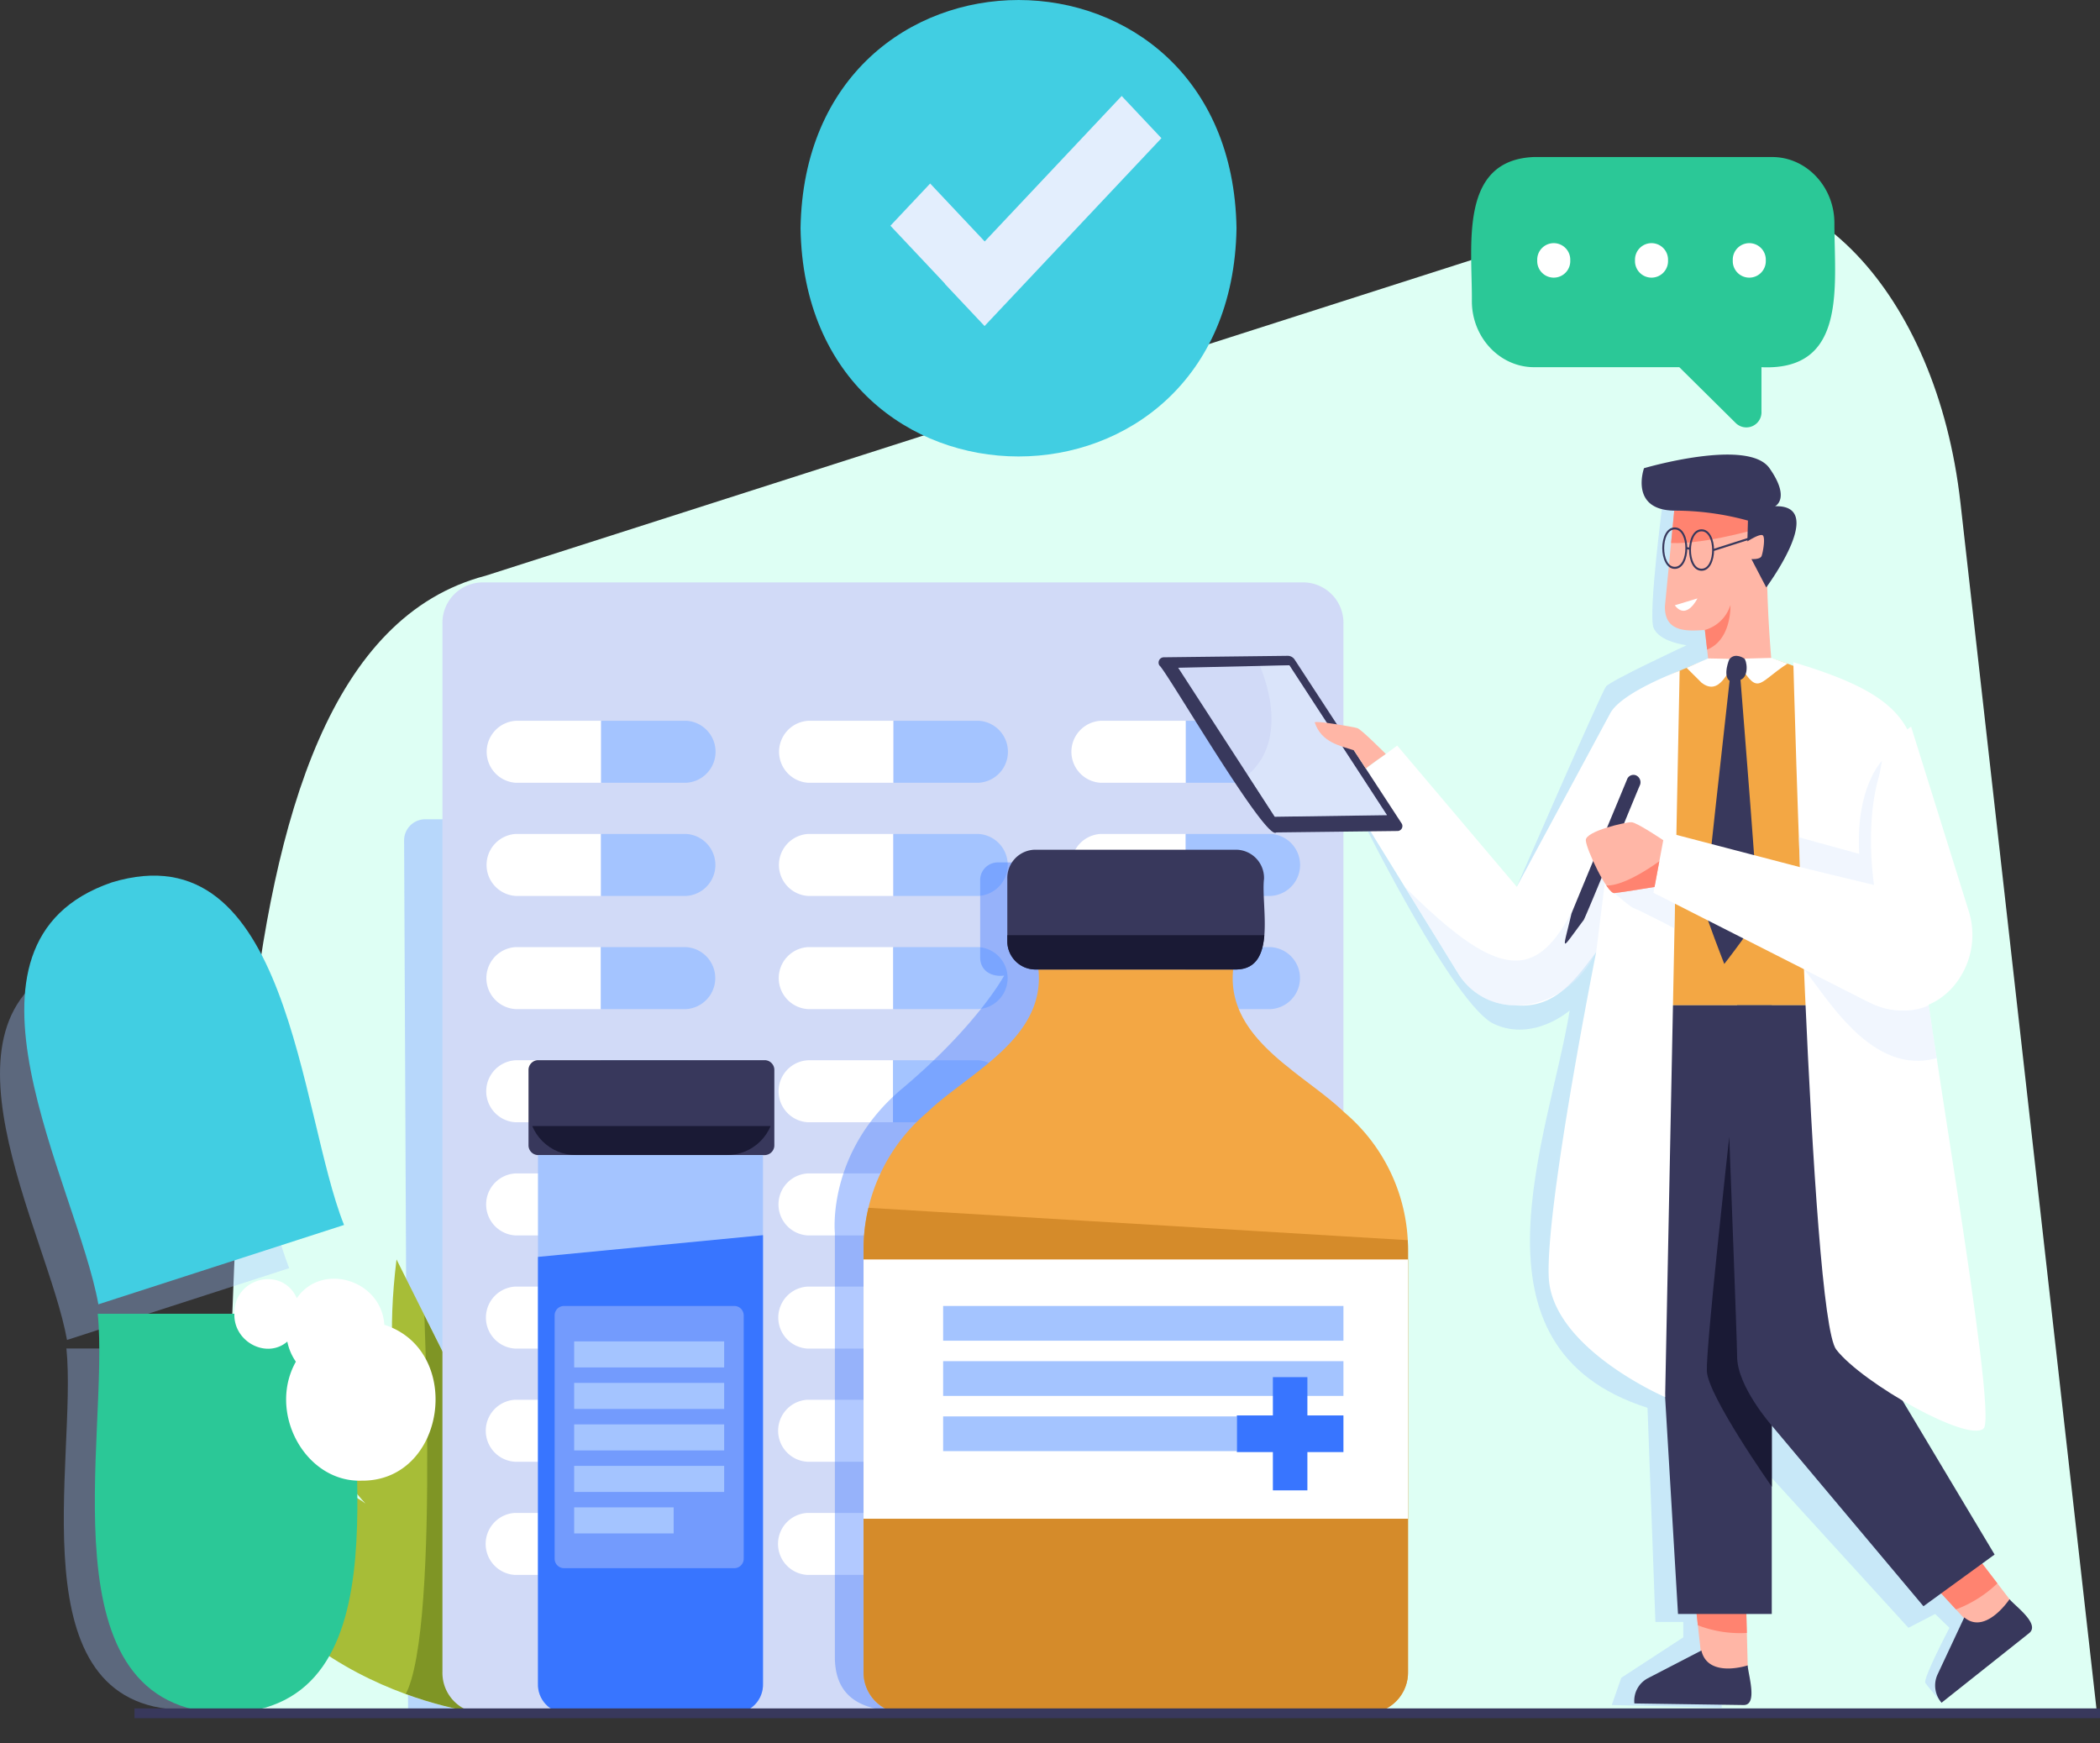 <svg id="Group_1110703" data-name="Group 1110703" xmlns="http://www.w3.org/2000/svg" xmlns:xlink="http://www.w3.org/1999/xlink" width="400" height="332" viewBox="0 0 400 332">
  <rect x="0" y="0" width="400" height="332" fill="#333333" stroke="none"/>
  <defs>
    <clipPath id="clip-path">
      <rect id="Rectangle_405356" data-name="Rectangle 405356" width="400" height="332" fill="none"/>
    </clipPath>
    <clipPath id="clip-path-2">
      <rect id="Rectangle_405319" data-name="Rectangle 405319" width="400" height="331.999" fill="none"/>
    </clipPath>
    <clipPath id="clip-path-3">
      <rect id="Rectangle_405318" data-name="Rectangle 405318" width="26.427" height="170.29" fill="none"/>
    </clipPath>
    <clipPath id="clip-path-4">
      <path id="Path_884437" data-name="Path 884437" d="M240.851,1254.581c-7.08-10.471-22.209-19.625-22.209-19.625,1.667,18.068,9.88,29.309,14.443,34.262-10.055-7.229-32.491-7.9-32.491-7.9,9.791,43.244,54.685,47.914,54.685,47.914l3.441-47.127-19.644-39.318c-2.018,16.319-.162,26.279,1.775,31.791" transform="translate(-200.595 -1222.79)" fill="none"/>
    </clipPath>
    <clipPath id="clip-path-5">
      <rect id="Rectangle_405320" data-name="Rectangle 405320" width="19.476" height="86.934" fill="none"/>
    </clipPath>
    <clipPath id="clip-path-7">
      <rect id="Rectangle_405321" data-name="Rectangle 405321" width="57.388" height="144.314" fill="none"/>
    </clipPath>
    <clipPath id="clip-path-8">
      <path id="Rectangle_405324" data-name="Rectangle 405324" d="M9.039,0h28.75a9.04,9.04,0,0,1,9.04,9.04v0a9.039,9.039,0,0,1-9.039,9.039H9.039A9.039,9.039,0,0,1,0,9.04v0A9.039,9.039,0,0,1,9.039,0Z" fill="none"/>
    </clipPath>
    <clipPath id="clip-path-10">
      <path id="Path_884495" data-name="Path 884495" d="M554.732,1121.462v100.7a5.466,5.466,0,0,0,5.294,5.623H592.3a5.466,5.466,0,0,0,5.294-5.623v-100.7Z" transform="translate(-554.732 -1121.462)" fill="none"/>
    </clipPath>
    <clipPath id="clip-path-12">
      <rect id="Rectangle_405331" data-name="Rectangle 405331" width="44.229" height="161.772" fill="none"/>
    </clipPath>
    <clipPath id="clip-path-13">
      <path id="Path_884500" data-name="Path 884500" d="M923.764,941.253c1.354,13.259-13.481,19.786-21.166,27.2a34.177,34.177,0,0,0-12.142,26.363v80.114a7.776,7.776,0,0,0,7.531,8c5.1-.128,16.465-.072,27.407-.017,9.828.05,19.315.1,23.617.017h37.622a7.776,7.776,0,0,0,7.531-8V994.82a34.178,34.178,0,0,0-12.142-26.363c-7.707-7.441-22.513-13.932-21.166-27.2Z" transform="translate(-890.456 -941.253)" fill="#d58b2a"/>
    </clipPath>
    <clipPath id="clip-path-15">
      <path id="Path_884503" data-name="Path 884503" d="M1043.906,824.985a5.379,5.379,0,0,0-5.21,5.534v11.743a5.379,5.379,0,0,0,5.21,5.534h38.478c7.78-.175,4.593-12.149,5.21-17.276a5.38,5.38,0,0,0-5.21-5.534Z" transform="translate(-1038.696 -824.985)" fill="none"/>
    </clipPath>
    <clipPath id="clip-path-17">
      <rect id="Rectangle_405339" data-name="Rectangle 405339" width="68.128" height="230.68" fill="none"/>
    </clipPath>
    <clipPath id="clip-path-18">
      <rect id="Rectangle_405340" data-name="Rectangle 405340" width="53.986" height="60.184" fill="none"/>
    </clipPath>
    <clipPath id="clip-path-19">
      <path id="Path_884512" data-name="Path 884512" d="M1747.036,1545.458l1.516,13.663a15.394,15.394,0,0,0,5.645,1.19c2.9-.031,3.023-.989,3.023-.989l-.366-14.057Z" transform="translate(-1747.036 -1545.266)" fill="none"/>
    </clipPath>
    <clipPath id="clip-path-21">
      <path id="Path_884516" data-name="Path 884516" d="M1985.336,1503.555l9.046,9.848a15.777,15.777,0,0,0,5.157-2.713c2.284-1.905,1.828-2.741,1.828-2.741l-8.36-10.9Z" transform="translate(-1985.336 -1497.045)" fill="none"/>
    </clipPath>
    <clipPath id="clip-path-23">
      <path id="Path_884522" data-name="Path 884522" d="M1716.811,513.981c-.088,4.926,4.131,4.759,7.607,4.5l.887,7.778h11.965a246.955,246.955,0,0,1-.953-30.5l-17.736,0-1.771,18.231" transform="translate(-1716.81 -495.75)" fill="none"/>
    </clipPath>
    <clipPath id="clip-path-25">
      <path id="Path_884533" data-name="Path 884533" d="M1435.232,659.535l-17.708,32.874-22.773-26.9-10.42,7.675,21.94,35.58a12.761,12.761,0,0,0,10.822,6.212c7.564.7,11.328-4.509,15.561-10.15-1.209,6.1-9.6,49.129-9.038,61.92.594,13.565,22.168,22.858,22.168,22.858l2.767-138.341s-11.353,4.172-13.319,8.273" transform="translate(-1384.33 -651.262)" fill="none"/>
    </clipPath>
    <clipPath id="clip-path-26">
      <rect id="Rectangle_405345" data-name="Rectangle 405345" width="12.651" height="10.174" fill="none"/>
    </clipPath>
    <clipPath id="clip-path-28">
      <rect id="Rectangle_405346" data-name="Rectangle 405346" width="39.632" height="35.601" fill="none"/>
    </clipPath>
    <clipPath id="clip-path-29">
      <rect id="Rectangle_405347" data-name="Rectangle 405347" width="25.275" height="17.458" fill="none"/>
    </clipPath>
    <clipPath id="clip-path-30">
      <rect id="Rectangle_405348" data-name="Rectangle 405348" width="15.856" height="24.041" fill="none"/>
    </clipPath>
    <clipPath id="clip-path-31">
      <path id="Path_884542" data-name="Path 884542" d="M1214.9,646.359l18.39,28.382,21.387-.306-18.6-28.554Z" transform="translate(-1214.896 -645.88)" fill="none"/>
    </clipPath>
    <clipPath id="clip-path-32">
      <rect id="Rectangle_405350" data-name="Rectangle 405350" width="31.822" height="30.466" fill="none"/>
    </clipPath>
    <clipPath id="clip-path-34">
      <path id="Path_884547" data-name="Path 884547" d="M1635.223,801.7c.058,1.73,4.1,10.2,5.431,10.075s7.659-1.171,7.659-1.171l1.665-8.9s-4.99-3.363-6.03-3.425l-.059,0c-1.242,0-8.722,1.726-8.665,3.426" transform="translate(-1635.222 -798.272)" fill="none"/>
    </clipPath>
  </defs>
  <g id="Group_1110702" data-name="Group 1110702" clip-path="url(#clip-path)">
    <g id="Group_1110627" data-name="Group 1110627" transform="translate(0 0.001)">
      <g id="Group_1110626" data-name="Group 1110626" clip-path="url(#clip-path-2)">
        <path id="Path_884433" data-name="Path 884433" d="M217.51,473.824H576.758L550.75,243.233c-4.527-40.138-29.751-66.525-55.661-58.228L269.846,257.139C211,272.468,226.019,409.536,217.51,473.824" transform="translate(-177.332 -147.483)" fill="#defff4"/>
        <g id="Group_1110625" data-name="Group 1110625" transform="translate(76.973 156.051)" opacity="0.67">
          <g id="Group_1110624" data-name="Group 1110624">
            <g id="Group_1110623" data-name="Group 1110623" clip-path="url(#clip-path-3)">
              <path id="Path_884434" data-name="Path 884434" d="M417.46,965.712l-.761-166.13a4.026,4.026,0,0,1,3.9-4.16h22.529v170.29Z" transform="translate(-416.699 -795.422)" fill="#a4c4ff"/>
            </g>
          </g>
        </g>
        <path id="Path_884435" data-name="Path 884435" d="M255.28,1309.236s-44.894-4.67-54.685-47.913c0,0,28.265.839,35.562,10.855,0,0-15.179-11.912-17.515-37.222,0,0,21.031,12.726,25.1,25.332,0,0-8.174-9.161-4.671-37.5l19.643,39.318Z" transform="translate(-163.541 -982.896)" fill="#a7bd37"/>
      </g>
    </g>
    <g id="Group_1110632" data-name="Group 1110632" transform="translate(37.054 239.896)">
      <g id="Group_1110631" data-name="Group 1110631" clip-path="url(#clip-path-4)">
        <g id="Group_1110630" data-name="Group 1110630" transform="translate(38.649 5.171)" opacity="0.38">
          <g id="Group_1110629" data-name="Group 1110629">
            <g id="Group_1110628" data-name="Group 1110628" clip-path="url(#clip-path-5)">
              <path id="Path_884436" data-name="Path 884436" d="M414.726,1249.145s3.66,75.181-4.9,79.394l19.476,7.539L423.4,1256.14Z" transform="translate(-409.826 -1249.145)" fill="#3e5409"/>
            </g>
          </g>
        </g>
      </g>
    </g>
    <g id="Group_1110637" data-name="Group 1110637" transform="translate(0 0.001)">
      <g id="Group_1110636" data-name="Group 1110636" clip-path="url(#clip-path-2)">
        <path id="Path_884438" data-name="Path 884438" d="M620.408,780.857h-156.7a7.7,7.7,0,0,1-7.459-7.923V573.371a7.7,7.7,0,0,1,7.459-7.922h156.7a7.7,7.7,0,0,1,7.459,7.922V772.934a7.7,7.7,0,0,1-7.459,7.923" transform="translate(-371.974 -454.516)" fill="#d1daf7"/>
        <path id="Path_884439" data-name="Path 884439" d="M523.658,711.611H507.421a5.914,5.914,0,0,1,0-11.807h16.237Z" transform="translate(-409.159 -562.512)" fill="#fff"/>
        <path id="Path_884440" data-name="Path 884440" d="M619.851,699.8h16.236a5.914,5.914,0,0,1,0,11.807H619.851Z" transform="translate(-505.352 -562.512)" fill="#a4c4ff"/>
        <path id="Path_884441" data-name="Path 884441" d="M523.5,821.479H507.265a5.914,5.914,0,0,1,0-11.806H523.5Z" transform="translate(-409.032 -650.825)" fill="#fff"/>
        <path id="Path_884442" data-name="Path 884442" d="M619.7,809.672h16.236a5.914,5.914,0,0,1,0,11.806H619.7Z" transform="translate(-505.225 -650.825)" fill="#a4c4ff"/>
        <path id="Path_884443" data-name="Path 884443" d="M523.345,931.346H507.108a5.914,5.914,0,0,1,0-11.807h16.236Z" transform="translate(-408.904 -739.138)" fill="#fff"/>
        <path id="Path_884444" data-name="Path 884444" d="M619.538,919.54h16.236a5.914,5.914,0,0,1,0,11.807H619.538Z" transform="translate(-505.097 -739.138)" fill="#a4c4ff"/>
        <path id="Path_884445" data-name="Path 884445" d="M523.189,1041.216H506.952a5.914,5.914,0,0,1,0-11.807h16.237Z" transform="translate(-408.776 -827.453)" fill="#fff"/>
        <path id="Path_884446" data-name="Path 884446" d="M619.382,1029.408h16.236a5.914,5.914,0,0,1,0,11.807H619.382Z" transform="translate(-504.97 -827.452)" fill="#a4c4ff"/>
        <path id="Path_884447" data-name="Path 884447" d="M523.032,1151.083H506.8a5.914,5.914,0,0,1,0-11.806h16.237Z" transform="translate(-408.649 -915.766)" fill="#fff"/>
        <path id="Path_884448" data-name="Path 884448" d="M619.225,1139.276h16.237a5.914,5.914,0,0,1,0,11.807H619.225Z" transform="translate(-504.842 -915.765)" fill="#a4c4ff"/>
        <path id="Path_884449" data-name="Path 884449" d="M522.875,1260.952H506.638a5.914,5.914,0,0,1,0-11.807h16.236Z" transform="translate(-408.52 -1004.079)" fill="#fff"/>
        <path id="Path_884450" data-name="Path 884450" d="M619.068,1249.145H635.3a5.914,5.914,0,0,1,0,11.807H619.068Z" transform="translate(-504.714 -1004.079)" fill="#a4c4ff"/>
        <path id="Path_884451" data-name="Path 884451" d="M522.719,1370.82H506.482a5.914,5.914,0,0,1,0-11.807h16.236Z" transform="translate(-408.393 -1092.392)" fill="#fff"/>
        <path id="Path_884452" data-name="Path 884452" d="M618.912,1359.013h16.237a5.914,5.914,0,0,1,0,11.807H618.912Z" transform="translate(-504.587 -1092.392)" fill="#a4c4ff"/>
        <path id="Path_884453" data-name="Path 884453" d="M522.562,1480.687H506.325a5.914,5.914,0,0,1,0-11.806h16.236Z" transform="translate(-408.265 -1180.706)" fill="#fff"/>
        <path id="Path_884454" data-name="Path 884454" d="M618.755,1468.881h16.237a5.914,5.914,0,0,1,0,11.806H618.755Z" transform="translate(-504.459 -1180.706)" fill="#a4c4ff"/>
        <path id="Path_884455" data-name="Path 884455" d="M825.133,711.611H808.9a5.914,5.914,0,0,1,0-11.807h16.236Z" transform="translate(-654.945 -562.512)" fill="#fff"/>
        <path id="Path_884456" data-name="Path 884456" d="M921.326,699.8h16.237a5.914,5.914,0,0,1,0,11.807H921.326Z" transform="translate(-751.139 -562.512)" fill="#a4c4ff"/>
        <path id="Path_884457" data-name="Path 884457" d="M824.977,821.479H808.74a5.914,5.914,0,0,1,0-11.806h16.236Z" transform="translate(-654.818 -650.825)" fill="#fff"/>
        <path id="Path_884458" data-name="Path 884458" d="M921.17,809.672h16.236a5.914,5.914,0,0,1,0,11.806H921.17Z" transform="translate(-751.011 -650.825)" fill="#a4c4ff"/>
        <path id="Path_884459" data-name="Path 884459" d="M824.82,931.346H808.583a5.914,5.914,0,0,1,0-11.807H824.82Z" transform="translate(-654.69 -739.138)" fill="#fff"/>
        <path id="Path_884460" data-name="Path 884460" d="M921.013,919.54H937.25a5.914,5.914,0,0,1,0,11.807H921.013Z" transform="translate(-750.883 -739.138)" fill="#a4c4ff"/>
        <path id="Path_884461" data-name="Path 884461" d="M824.664,1041.216H808.427a5.914,5.914,0,0,1,0-11.807h16.237Z" transform="translate(-654.563 -827.453)" fill="#fff"/>
        <path id="Path_884462" data-name="Path 884462" d="M920.857,1029.408h16.237a5.914,5.914,0,0,1,0,11.807H920.857Z" transform="translate(-750.756 -827.452)" fill="#a4c4ff"/>
        <path id="Path_884463" data-name="Path 884463" d="M824.507,1151.083H808.27a5.914,5.914,0,0,1,0-11.806h16.237Z" transform="translate(-654.435 -915.766)" fill="#fff"/>
        <path id="Path_884464" data-name="Path 884464" d="M920.7,1139.276h16.237a5.914,5.914,0,0,1,0,11.807H920.7Z" transform="translate(-750.628 -915.765)" fill="#a4c4ff"/>
        <path id="Path_884465" data-name="Path 884465" d="M824.35,1260.952H808.113a5.914,5.914,0,0,1,0-11.807H824.35Z" transform="translate(-654.307 -1004.079)" fill="#fff"/>
        <path id="Path_884466" data-name="Path 884466" d="M920.544,1249.145H936.78a5.914,5.914,0,0,1,0,11.807H920.544Z" transform="translate(-750.501 -1004.079)" fill="#a4c4ff"/>
        <path id="Path_884467" data-name="Path 884467" d="M824.194,1370.82H807.957a5.914,5.914,0,0,1,0-11.807h16.236Z" transform="translate(-654.18 -1092.392)" fill="#fff"/>
        <path id="Path_884468" data-name="Path 884468" d="M920.387,1359.013h16.237a5.914,5.914,0,0,1,0,11.807H920.387Z" transform="translate(-750.373 -1092.392)" fill="#a4c4ff"/>
        <path id="Path_884469" data-name="Path 884469" d="M824.037,1480.687H807.8a5.914,5.914,0,0,1,0-11.806h16.236Z" transform="translate(-654.052 -1180.706)" fill="#fff"/>
        <path id="Path_884470" data-name="Path 884470" d="M920.23,1468.881h16.236a5.914,5.914,0,0,1,0,11.806H920.23Z" transform="translate(-750.245 -1180.706)" fill="#a4c4ff"/>
        <path id="Path_884471" data-name="Path 884471" d="M1126.608,711.611h-16.237a5.914,5.914,0,0,1,0-11.807h16.237Z" transform="translate(-900.732 -562.512)" fill="#fff"/>
        <path id="Path_884472" data-name="Path 884472" d="M1222.8,699.8h16.236a5.914,5.914,0,0,1,0,11.807H1222.8Z" transform="translate(-996.926 -562.512)" fill="#a4c4ff"/>
        <path id="Path_884473" data-name="Path 884473" d="M1126.452,821.479h-16.237a5.914,5.914,0,0,1,0-11.806h16.237Z" transform="translate(-900.605 -650.825)" fill="#fff"/>
        <path id="Path_884474" data-name="Path 884474" d="M1222.645,809.672h16.236a5.914,5.914,0,0,1,0,11.806h-16.236Z" transform="translate(-996.798 -650.825)" fill="#a4c4ff"/>
        <path id="Path_884475" data-name="Path 884475" d="M1126.295,931.346h-16.237a5.914,5.914,0,0,1,0-11.807h16.237Z" transform="translate(-900.477 -739.138)" fill="#fff"/>
        <path id="Path_884476" data-name="Path 884476" d="M1222.488,919.54h16.236a5.914,5.914,0,0,1,0,11.807h-16.236Z" transform="translate(-996.67 -739.138)" fill="#a4c4ff"/>
        <path id="Path_884477" data-name="Path 884477" d="M1126.139,1041.216H1109.9a5.914,5.914,0,0,1,0-11.807h16.237Z" transform="translate(-900.35 -827.453)" fill="#fff"/>
        <path id="Path_884478" data-name="Path 884478" d="M1222.332,1029.408h16.237a5.914,5.914,0,0,1,0,11.807h-16.237Z" transform="translate(-996.543 -827.452)" fill="#a4c4ff"/>
        <path id="Path_884479" data-name="Path 884479" d="M1125.982,1151.083h-16.236a5.914,5.914,0,0,1,0-11.806h16.236Z" transform="translate(-900.222 -915.766)" fill="#fff"/>
        <path id="Path_884480" data-name="Path 884480" d="M1222.175,1139.276h16.237a5.914,5.914,0,0,1,0,11.807h-16.237Z" transform="translate(-996.415 -915.765)" fill="#a4c4ff"/>
        <path id="Path_884481" data-name="Path 884481" d="M1125.826,1260.952h-16.237a5.914,5.914,0,0,1,0-11.807h16.237Z" transform="translate(-900.094 -1004.079)" fill="#fff"/>
        <path id="Path_884482" data-name="Path 884482" d="M1222.019,1249.145h16.236a5.914,5.914,0,0,1,0,11.807h-16.236Z" transform="translate(-996.288 -1004.079)" fill="#a4c4ff"/>
        <path id="Path_884483" data-name="Path 884483" d="M1125.669,1370.82h-16.236a5.914,5.914,0,0,1,0-11.807h16.236Z" transform="translate(-899.966 -1092.392)" fill="#fff"/>
        <path id="Path_884484" data-name="Path 884484" d="M1221.862,1359.013H1238.1a5.914,5.914,0,0,1,0,11.807h-16.237Z" transform="translate(-996.16 -1092.392)" fill="#a4c4ff"/>
        <path id="Path_884485" data-name="Path 884485" d="M1125.513,1480.687h-16.237a5.914,5.914,0,0,1,0-11.806h16.237Z" transform="translate(-899.839 -1180.706)" fill="#fff"/>
        <path id="Path_884486" data-name="Path 884486" d="M1221.706,1468.881h16.236a5.914,5.914,0,0,1,0,11.806h-16.236Z" transform="translate(-996.033 -1180.706)" fill="#a4c4ff"/>
        <g id="Group_1110635" data-name="Group 1110635" transform="translate(0 181.371)" opacity="0.36">
          <g id="Group_1110634" data-name="Group 1110634">
            <g id="Group_1110633" data-name="Group 1110633" clip-path="url(#clip-path-7)">
              <path id="Path_884487" data-name="Path 884487" d="M55.088,984.664c-7.788-19.434-9.3-68.323-40.025-59.014-30.4,10.393-6,52.041-2.3,72.69Z" transform="translate(0 -924.483)" fill="#a4c4ff"/>
              <path id="Path_884488" data-name="Path 884488" d="M66.285,1309.228c2.125,21-9.824,68.241,22.12,68.832,31.93-.547,20.005-47.932,22.121-68.832Z" transform="translate(-53.635 -1233.746)" fill="#a4c4ff"/>
            </g>
          </g>
        </g>
        <path id="Path_884489" data-name="Path 884489" d="M85.94,916.685,39.147,931.8c-4.114-22.937-31.065-68.82,2.543-80.362,33.938-10.333,35.681,43.86,44.25,65.243" transform="translate(-20.408 -683.359)" fill="#41cee2"/>
        <path id="Path_884490" data-name="Path 884490" d="M98.347,1275.535h48.91c-2.349,23.216,10.861,75.443-24.455,76.1-35.3-.6-22.117-52.991-24.455-76.1" transform="translate(-79.732 -1025.292)" fill="#2bc897"/>
        <path id="Path_884491" data-name="Path 884491" d="M270.229,1250.266c-.566-8.61-11.949-11.983-16.673-5.06-2.743-6.185-12-3.988-11.893,2.967-.165,5.392,6.2,8.657,10.084,5.293a10.21,10.21,0,0,0,1.63,3.831c-5.435,9.673,1.766,22.977,12.481,22.663,16.141.193,19.589-24.793,4.371-29.694" transform="translate(-197.021 -997.929)" fill="#fff"/>
        <path id="Path_884492" data-name="Path 884492" d="M590,1047.388H546.776a1.861,1.861,0,0,1-1.8-1.915v-14.25a1.861,1.861,0,0,1,1.8-1.915H590a1.861,1.861,0,0,1,1.8,1.915v14.25a1.861,1.861,0,0,1-1.8,1.915" transform="translate(-444.306 -827.372)" fill="#38385c"/>
      </g>
    </g>
    <g id="Group_1110639" data-name="Group 1110639" transform="translate(100.668 201.937)">
      <g id="Group_1110638" data-name="Group 1110638" clip-path="url(#clip-path-8)">
        <rect id="Rectangle_405323" data-name="Rectangle 405323" width="50.715" height="6.99" transform="translate(-1.62 12.548)" fill="#1a1a35"/>
      </g>
    </g>
    <g id="Group_1110641" data-name="Group 1110641" transform="translate(0 0.001)">
      <g id="Group_1110640" data-name="Group 1110640" clip-path="url(#clip-path-2)">
        <path id="Path_884493" data-name="Path 884493" d="M592.3,1227.787H560.026a5.466,5.466,0,0,1-5.294-5.623v-100.7h42.859v100.7a5.466,5.466,0,0,1-5.294,5.623" transform="translate(-452.262 -901.446)" fill="#a4c4ff"/>
      </g>
    </g>
    <g id="Group_1110643" data-name="Group 1110643" transform="translate(102.47 220.017)">
      <g id="Group_1110642" data-name="Group 1110642" clip-path="url(#clip-path-10)">
        <path id="Path_884494" data-name="Path 884494" d="M527.343,1202.176l52.1-5.031v93.888H528.578Z" transform="translate(-532.403 -1182.297)" fill="#3875ff"/>
      </g>
    </g>
    <g id="Group_1110648" data-name="Group 1110648" transform="translate(0 0.001)">
      <g id="Group_1110647" data-name="Group 1110647" clip-path="url(#clip-path-2)">
        <path id="Path_884496" data-name="Path 884496" d="M606.2,1317.884H573.662a1.792,1.792,0,0,1-1.736-1.843v-46.258a1.792,1.792,0,0,1,1.736-1.843H606.2a1.792,1.792,0,0,1,1.736,1.843v46.258a1.792,1.792,0,0,1-1.736,1.843" transform="translate(-466.28 -1019.186)" fill="#739bfd"/>
        <rect id="Rectangle_405326" data-name="Rectangle 405326" width="28.572" height="4.963" transform="translate(109.364 255.501)" fill="#a4c4ff"/>
        <rect id="Rectangle_405327" data-name="Rectangle 405327" width="28.572" height="4.963" transform="translate(109.364 263.405)" fill="#a4c4ff"/>
        <rect id="Rectangle_405328" data-name="Rectangle 405328" width="28.572" height="4.963" transform="translate(109.364 271.309)" fill="#a4c4ff"/>
        <rect id="Rectangle_405329" data-name="Rectangle 405329" width="28.572" height="4.963" transform="translate(109.364 279.214)" fill="#a4c4ff"/>
        <rect id="Rectangle_405330" data-name="Rectangle 405330" width="18.949" height="4.963" transform="translate(109.364 287.118)" fill="#a4c4ff"/>
        <g id="Group_1110646" data-name="Group 1110646" transform="translate(158.971 164.27)" opacity="0.39">
          <g id="Group_1110645" data-name="Group 1110645">
            <g id="Group_1110644" data-name="Group 1110644" clip-path="url(#clip-path-12)">
              <path id="Path_884497" data-name="Path 884497" d="M886.226,998.908c-8.215-.749-25.294,3.922-25.569-9.937V907.885s-1.6-15.37,12.785-27.458S892.9,858.872,892.9,858.872c-2.241.293-4.545-.767-4.57-3.46V840.777a3.363,3.363,0,0,1,3.257-3.46h13.245V998.908Z" transform="translate(-860.604 -837.317)" fill="#3875ff"/>
            </g>
          </g>
        </g>
        <path id="Path_884498" data-name="Path 884498" d="M982.022,968.458c-7.707-7.441-22.514-13.932-21.166-27.2H923.764c1.354,13.259-13.481,19.786-21.166,27.2a34.176,34.176,0,0,0-12.142,26.363v80.114a7.776,7.776,0,0,0,7.531,8c9.68-.242,41.933.174,51.024,0h37.622a7.775,7.775,0,0,0,7.531-8V994.821a34.178,34.178,0,0,0-12.142-26.363" transform="translate(-725.971 -756.593)" fill="#f3a744"/>
      </g>
    </g>
    <g id="Group_1110650" data-name="Group 1110650" transform="translate(164.485 184.662)">
      <g id="Group_1110649" data-name="Group 1110649" clip-path="url(#clip-path-13)">
        <path id="Path_884499" data-name="Path 884499" d="M985.457,1178.128l-112.3-6.737v102.058H983.474Z" transform="translate(-876.352 -1126.241)" fill="#d58b2a"/>
      </g>
    </g>
    <g id="Group_1110652" data-name="Group 1110652" transform="translate(0 0.001)">
      <g id="Group_1110651" data-name="Group 1110651" clip-path="url(#clip-path-2)">
        <rect id="Rectangle_405333" data-name="Rectangle 405333" width="103.708" height="49.387" transform="translate(164.485 239.896)" fill="#fff"/>
        <rect id="Rectangle_405334" data-name="Rectangle 405334" width="76.248" height="6.616" transform="translate(179.645 248.753)" fill="#a4c4ff"/>
        <rect id="Rectangle_405335" data-name="Rectangle 405335" width="76.248" height="6.616" transform="translate(179.645 259.27)" fill="#a4c4ff"/>
        <rect id="Rectangle_405336" data-name="Rectangle 405336" width="55.943" height="6.616" transform="translate(179.645 269.788)" fill="#a4c4ff"/>
        <path id="Path_884501" data-name="Path 884501" d="M1295.682,1344.348h-6.866v-7.293h-6.573v7.293h-6.866v6.981h6.866v7.292h6.573v-7.292h6.866Z" transform="translate(-1039.789 -1074.743)" fill="#3875ff"/>
        <path id="Path_884502" data-name="Path 884502" d="M1082.385,847.8h-38.478a5.379,5.379,0,0,1-5.21-5.534V830.519a5.379,5.379,0,0,1,5.21-5.534h38.478a5.38,5.38,0,0,1,5.21,5.534c-.618,5.127,2.57,17.1-5.21,17.277" transform="translate(-846.828 -663.134)" fill="#38385c"/>
      </g>
    </g>
    <g id="Group_1110654" data-name="Group 1110654" transform="translate(191.868 161.852)">
      <g id="Group_1110653" data-name="Group 1110653" clip-path="url(#clip-path-15)">
        <rect id="Rectangle_405338" data-name="Rectangle 405338" width="53.414" height="8.335" transform="translate(-2.039 16.284)" fill="#1a1a35"/>
      </g>
    </g>
    <g id="Group_1110662" data-name="Group 1110662" transform="translate(0 0.001)">
      <g id="Group_1110661" data-name="Group 1110661" clip-path="url(#clip-path-2)">
        <path id="Path_884504" data-name="Path 884504" d="M1528.981,152.459h45.364c6.515,0,11.845,5.661,11.845,12.581,0,11.96,2.5,28.2-13.891,27.45V200.9a2.883,2.883,0,0,1-4.876,2.252l-10.774-10.664h-27.668c-6.515,0-11.845-5.661-11.845-12.581.09-10.529-2.542-26.893,11.845-27.45" transform="translate(-1236.781 -122.549)" fill="#2bc897"/>
        <path id="Path_884505" data-name="Path 884505" d="M1585.14,239.325a3.147,3.147,0,1,0,6.288,0,3.147,3.147,0,1,0-6.288,0" transform="translate(-1292.333 -189.727)" fill="#fff"/>
        <path id="Path_884506" data-name="Path 884506" d="M1685.957,239.325a3.147,3.147,0,1,0,6.288,0,3.147,3.147,0,1,0-6.288,0" transform="translate(-1374.527 -189.727)" fill="#fff"/>
        <path id="Path_884507" data-name="Path 884507" d="M1786.775,239.325a3.147,3.147,0,1,0,6.288,0,3.147,3.147,0,1,0-6.288,0" transform="translate(-1456.722 -189.727)" fill="#fff"/>
        <g id="Group_1110657" data-name="Group 1110657" transform="translate(259.82 94.615)" opacity="0.39">
          <g id="Group_1110656" data-name="Group 1110656">
            <g id="Group_1110655" data-name="Group 1110655" clip-path="url(#clip-path-17)">
              <path id="Path_884508" data-name="Path 884508" d="M1453.75,712.422l1.807-5.189,11.805-7.7v-2.943h-5.3l-1.506-40.779c-35.988-11.455-18.725-51.663-14.825-75.685,0,0-6.9,6.061-14.428,2.563s-24.739-38.112-24.739-38.112l32.267,27.691-3.181-15.69s16.1-37.013,17-38.163S1468,510.558,1468,510.558s-5.31-.609-6.316-3.394,1.815-24.2,1.815-24.2l11.193-.7V712.951Z" transform="translate(-1406.563 -482.272)" fill="#a4c4ff"/>
            </g>
          </g>
        </g>
        <g id="Group_1110660" data-name="Group 1110660" transform="translate(327.804 264.144)" opacity="0.39">
          <g id="Group_1110659" data-name="Group 1110659">
            <g id="Group_1110658" data-name="Group 1110658" clip-path="url(#clip-path-18)">
              <path id="Path_884509" data-name="Path 884509" d="M1774.6,1353.15l35.71,39.156,5.081-2.639,2.731,2.639s-5.111,9.745-4.595,10.5,3.088,3.771,3.088,3.771l11.971-14.979-39.282-45.205Z" transform="translate(-1774.601 -1346.392)" fill="#a4c4ff"/>
            </g>
          </g>
        </g>
        <path id="Path_884510" data-name="Path 884510" d="M1747.036,1545.458l1.516,13.663a15.394,15.394,0,0,0,5.645,1.19c2.9-.031,3.023-.989,3.023-.989l-.366-14.056Z" transform="translate(-1424.324 -1242.105)" fill="#ffb6a6"/>
      </g>
    </g>
    <g id="Group_1110664" data-name="Group 1110664" transform="translate(322.712 303.162)">
      <g id="Group_1110663" data-name="Group 1110663" clip-path="url(#clip-path-19)">
        <path id="Path_884511" data-name="Path 884511" d="M1753.549,1549.292a22.167,22.167,0,0,1-14.08-1.972l-.177-6.4h13.516Z" transform="translate(-1740.722 -1541.769)" fill="#ff8370"/>
      </g>
    </g>
    <g id="Group_1110666" data-name="Group 1110666" transform="translate(0 0.001)">
      <g id="Group_1110665" data-name="Group 1110665" clip-path="url(#clip-path-2)">
        <path id="Path_884513" data-name="Path 884513" d="M1706.812,1605.315s-7.561,2.51-8.823-2.831l-10.253,5.308a4.853,4.853,0,0,0-2.507,4.773l20.769.3c2.812.076.9-5.8.813-7.548" transform="translate(-1373.916 -1288.098)" fill="#38385c"/>
        <path id="Path_884514" data-name="Path 884514" d="M1985.336,1503.555l9.046,9.848a15.779,15.779,0,0,0,5.157-2.713c2.284-1.905,1.828-2.741,1.828-2.741l-8.36-10.9Z" transform="translate(-1618.605 -1203.344)" fill="#ffb6a6"/>
      </g>
    </g>
    <g id="Group_1110668" data-name="Group 1110668" transform="translate(366.731 293.701)">
      <g id="Group_1110667" data-name="Group 1110667" clip-path="url(#clip-path-21)">
        <path id="Path_884515" data-name="Path 884515" d="M1997.39,1503.2a23.312,23.312,0,0,1-12.292,7.555l-3.817-4.962,10.713-8.753Z" transform="translate(-1982.03 -1497.045)" fill="#ff8370"/>
      </g>
    </g>
    <g id="Group_1110670" data-name="Group 1110670" transform="translate(0 0.001)">
      <g id="Group_1110669" data-name="Group 1110669" clip-path="url(#clip-path-2)">
        <path id="Path_884517" data-name="Path 884517" d="M2009.6,1552.625s-4.552,6.886-8.618,3.469l-5.079,10.847a5.019,5.019,0,0,0,.754,5.407l16.632-13.215c2.29-1.721-2.635-5.207-3.689-6.509" transform="translate(-1626.834 -1248.02)" fill="#38385c"/>
        <path id="Path_884518" data-name="Path 884518" d="M1725.305,526.26l-.888-7.778c-3.476.259-7.694.425-7.607-4.5l1.771-18.231,17.736,0a246.91,246.91,0,0,0,.953,30.505Z" transform="translate(-1399.681 -398.491)" fill="#ffb6a6"/>
      </g>
    </g>
    <g id="Group_1110672" data-name="Group 1110672" transform="translate(317.129 97.26)">
      <g id="Group_1110671" data-name="Group 1110671" clip-path="url(#clip-path-23)">
        <path id="Path_884519" data-name="Path 884519" d="M1756.679,592.1a7.118,7.118,0,0,0,4.87-4.764s.32,7.269-5.169,8.746Z" transform="translate(-1749.071 -569.367)" fill="#ff8370"/>
        <path id="Path_884520" data-name="Path 884520" d="M1734.344,492.806s-11.207,3.251-17.18,2.5l.541-7.669,16.639,2.5Z" transform="translate(-1717.099 -489.23)" fill="#ff8370"/>
        <path id="Path_884521" data-name="Path 884521" d="M1726.966,582.307l4.317-1.312s-2.06,4.265-4.317,1.312" transform="translate(-1725.09 -564.271)" fill="#fff"/>
      </g>
    </g>
    <g id="Group_1110674" data-name="Group 1110674" transform="translate(0 0.001)">
      <g id="Group_1110673" data-name="Group 1110673" clip-path="url(#clip-path-2)">
        <path id="Path_884523" data-name="Path 884523" d="M1713.045,453.912a52.419,52.419,0,0,0-14.041-1.9c-8.6-.136-5.756-8.082-5.756-8.082s19.8-5.837,23.9,0,1.059,7.243,1.059,7.243c9.757-.286-.926,14.42-1.675,15.472l-2.823-5.409s1.662.123,1.932-.575.812-3.735.155-3.981-2.859,1.19-2.859,1.19Z" transform="translate(-1380.103 -354.749)" fill="#38385c"/>
        <path id="Path_884524" data-name="Path 884524" d="M1685.965,639.438s-14.887,5.255-16.746,9.7,4.1,56.186,4.1,56.186h38.952s4.428-47.957,4.46-51.6c.082-9.336-18.726-14.465-18.726-14.465Z" transform="translate(-1360.588 -513.84)" fill="#f3a744"/>
        <path id="Path_884525" data-name="Path 884525" d="M1693,976.019l6.891,115.937h17.86V976.019Z" transform="translate(-1380.271 -784.537)" fill="#38385c"/>
        <path id="Path_884526" data-name="Path 884526" d="M1812.046,976.019l3.514,10.058c4.3,9.263-.642,42.092-.59,52.232l25.316,42.328-13.55,9.849-31.162-37.112a19.417,19.417,0,0,1-4.333-12.3v-65.06Z" transform="translate(-1460.362 -784.537)" fill="#38385c"/>
        <path id="Path_884527" data-name="Path 884527" d="M1772.349,1158.736s-6.6-7.462-6.6-13.135c0-2.52-1.5-41.868-1.5-41.868s-4.449,39.928-4.267,44.626,12.375,22.018,12.375,22.018Z" transform="translate(-1434.867 -887.195)" fill="#1a1a35"/>
        <path id="Path_884528" data-name="Path 884528" d="M1743.25,639.253l5.4.1c-1.569,2.251-3.238,7.151-6.649,4.532l-2.848-2.842Z" transform="translate(-1417.894 -513.84)" fill="#fff"/>
        <path id="Path_884529" data-name="Path 884529" d="M1789.8,638.924c4.5,7.3,3.819,4.846,9.866.909l-3.068-1.092Z" transform="translate(-1459.192 -513.429)" fill="#fff"/>
        <path id="Path_884530" data-name="Path 884530" d="M1764.713,641.312c1.725-.682,1.161-3.851.681-4.083,0,0-1.7-1.19-2.775.123-.031-.1-1.356,3.177.014,4.137-.712,6.363-4.776,42.753-4.725,43.609.056.939,3.712,10.328,3.712,10.328s6.26-8.019,6.417-9.429c.144-1.3-2.853-38.816-3.323-44.685" transform="translate(-1433.186 -511.816)" fill="#38385c"/>
        <path id="Path_884531" data-name="Path 884531" d="M1435.231,659.536l-17.708,32.874-22.773-26.9-10.42,7.675,21.94,35.58a12.761,12.761,0,0,0,10.822,6.212c7.564.7,11.328-4.509,15.56-10.15-1.209,6.1-9.6,49.129-9.037,61.92.594,13.566,22.168,22.858,22.168,22.858l2.767-138.341s-11.353,4.172-13.318,8.273" transform="translate(-1128.616 -523.494)" fill="#fff"/>
      </g>
    </g>
    <g id="Group_1110679" data-name="Group 1110679" transform="translate(255.713 127.769)">
      <g id="Group_1110678" data-name="Group 1110678" clip-path="url(#clip-path-25)">
        <g id="Group_1110677" data-name="Group 1110677" transform="translate(51.775 39.384)" opacity="0.5">
          <g id="Group_1110676" data-name="Group 1110676">
            <g id="Group_1110675" data-name="Group 1110675" clip-path="url(#clip-path-26)">
              <path id="Path_884532" data-name="Path 884532" d="M1664.624,854.969s3.16,2.767,3.784,2.909,8.661,4.306,8.661,4.306l.205-6.814-5.2-3.36Z" transform="translate(-1664.623 -852.01)" fill="#e3eefe"/>
            </g>
          </g>
        </g>
      </g>
    </g>
    <g id="Group_1110690" data-name="Group 1110690" transform="translate(0 0.001)">
      <g id="Group_1110689" data-name="Group 1110689" clip-path="url(#clip-path-2)">
        <g id="Group_1110682" data-name="Group 1110682" transform="translate(267.582 155.922)" opacity="0.5">
          <g id="Group_1110681" data-name="Group 1110681">
            <g id="Group_1110680" data-name="Group 1110680" clip-path="url(#clip-path-28)">
              <path id="Path_884534" data-name="Path 884534" d="M1485.032,820.173l3.177-25.411c-11.238,27.329-14.812,37.874-39.632,13.014l10.072,16.334c5.861,9.77,20.5,7.814,26.383-3.938" transform="translate(-1448.578 -794.762)" fill="#e3eefe"/>
            </g>
          </g>
        </g>
        <path id="Path_884535" data-name="Path 884535" d="M1849.222,642.952s3.2,124.49,8.169,130.916,25.282,17.863,28.091,15.013-12.1-85.47-12.1-93.961c-.967-34.891,6.246-42.912-24.16-51.968" transform="translate(-1507.634 -516.814)" fill="#fff"/>
        <g id="Group_1110685" data-name="Group 1110685" transform="translate(343.609 184.606)" opacity="0.5">
          <g id="Group_1110684" data-name="Group 1110684">
            <g id="Group_1110683" data-name="Group 1110683" clip-path="url(#clip-path-29)">
              <path id="Path_884536" data-name="Path 884536" d="M1883.92,947.847s-4.826,2.734-11.966-.891l-11.791-5.985c4.61,5.7,13.007,20.372,25.275,16.946Z" transform="translate(-1860.162 -940.971)" fill="#e3eefe"/>
            </g>
          </g>
        </g>
        <g id="Group_1110688" data-name="Group 1110688" transform="translate(342.632 144.895)" opacity="0.5">
          <g id="Group_1110687" data-name="Group 1110687">
            <g id="Group_1110686" data-name="Group 1110686" clip-path="url(#clip-path-30)">
              <path id="Path_884537" data-name="Path 884537" d="M1855.073,758.826l15.652,3.773s-2.242-13.681,0-24.041c0,0-5.1,5.075-4.347,17.748l-11.511-3.17Z" transform="translate(-1854.868 -738.557)" fill="#e3eefe"/>
            </g>
          </g>
        </g>
        <path id="Path_884538" data-name="Path 884538" d="M1754.039,705.466l10.984,35.157a15.074,15.074,0,0,1-2.472,13.76,13.009,13.009,0,0,1-16.212,3.738l-41.38-21.005,2.17-11.606,39.894,10.415s-3.729-22.8,7.015-30.459" transform="translate(-1390.02 -567.063)" fill="#fff"/>
        <path id="Path_884539" data-name="Path 884539" d="M1240.274,670.1l-23.162.274c-1.943,1.838-21.09-31.1-22.224-31.775a1.015,1.015,0,0,1,.771-1.585l23.641-.279a1.581,1.581,0,0,1,1.338.733l20.351,31.161a.941.941,0,0,1-.715,1.471" transform="translate(-974.029 -511.817)" fill="#38385c"/>
        <path id="Path_884540" data-name="Path 884540" d="M1236.074,645.88l18.6,28.554-21.387.306-18.39-28.382Z" transform="translate(-990.48 -519.167)" fill="#d1daf7"/>
      </g>
    </g>
    <g id="Group_1110695" data-name="Group 1110695" transform="translate(224.416 126.713)">
      <g id="Group_1110694" data-name="Group 1110694" clip-path="url(#clip-path-31)">
        <g id="Group_1110693" data-name="Group 1110693" transform="translate(9.3 -0.689)" opacity="0.5">
          <g id="Group_1110692" data-name="Group 1110692">
            <g id="Group_1110691" data-name="Group 1110691" clip-path="url(#clip-path-32)">
              <path id="Path_884541" data-name="Path 884541" d="M1271.135,642.366s6.948,13.981-1.94,21.619h0l4.885,8.848,22.987-.568-19.473-29.7Z" transform="translate(-1265.243 -642.367)" fill="#e3eefe"/>
            </g>
          </g>
        </g>
      </g>
    </g>
    <g id="Group_1110697" data-name="Group 1110697" transform="translate(0 0.001)">
      <g id="Group_1110696" data-name="Group 1110696" clip-path="url(#clip-path-2)">
        <path id="Path_884543" data-name="Path 884543" d="M1369.25,707.065s-4.627-4.668-5.415-4.919-8.08-1.507-8.119-1.089c1.269,3.823,4.825,4.431,7.457,5.311l2.281,3.493c-.08-.123,3.8-2.8,3.8-2.8" transform="translate(-1105.288 -563.452)" fill="#ffb6a6"/>
        <path id="Path_884544" data-name="Path 884544" d="M1627.225,752.408a1.3,1.3,0,0,0-1.753.723c-.094.28-10.53,25.282-10.585,25.566l-.006,0c-1.74,7.452-2.279,7.368,2.315,1.255h0c.323-.365,10.479-25.264,10.711-25.678a1.448,1.448,0,0,0-.681-1.861" transform="translate(-1315.548 -604.699)" fill="#38385c"/>
        <path id="Path_884545" data-name="Path 884545" d="M1649.976,801.7s-4.99-3.363-6.03-3.425-8.782,1.7-8.724,3.425,4.1,10.2,5.431,10.075,7.659-1.171,7.659-1.171Z" transform="translate(-1333.163 -641.662)" fill="#ffb6a6"/>
      </g>
    </g>
    <g id="Group_1110699" data-name="Group 1110699" transform="translate(302.058 156.611)">
      <g id="Group_1110698" data-name="Group 1110698" clip-path="url(#clip-path-34)">
        <path id="Path_884546" data-name="Path 884546" d="M1664.558,831.159s-8.249,6.5-12.171,5.5l1.727,2.319,10.681-1.059Z" transform="translate(-1649.217 -824.707)" fill="#ff8370"/>
      </g>
    </g>
    <g id="Group_1110701" data-name="Group 1110701" transform="translate(0 0.001)">
      <g id="Group_1110700" data-name="Group 1110700" clip-path="url(#clip-path-2)">
        <path id="Path_884552" data-name="Path 884552" d="M.006.122,7.163,0,7.156.39,0,.512Z" transform="matrix(0.958, -0.288, 0.288, 0.958, 326.265, 104.463)" fill="#38385c"/>
        <path id="Path_884548" data-name="Path 884548" d="M1716.458,519.938c-3.175,0-3.175-7.909,0-7.9s3.174,7.909,0,7.9m0-7.511c-2.692-.009-2.691,7.128,0,7.119,2.691.009,2.691-7.128,0-7.119" transform="translate(-1397.453 -411.58)" fill="#38385c"/>
        <path id="Path_884549" data-name="Path 884549" d="M1744.084,521.772c-3.175,0-3.174-7.909,0-7.9s3.174,7.909,0,7.9m0-7.512c-2.692-.009-2.692,7.129,0,7.119,2.691.009,2.691-7.129,0-7.119" transform="translate(-1419.975 -413.054)" fill="#38385c"/>
        <path id="Path_884553" data-name="Path 884553" d="M.006,0,.4,0,.392.616,0,.62Z" transform="translate(321.222 104.605) rotate(-80.796)" fill="#38385c"/>
        <rect id="Rectangle_405354" data-name="Rectangle 405354" width="374.379" height="1.864" transform="translate(25.621 325.409)" fill="#38385c"/>
        <path id="Path_884550" data-name="Path 884550" d="M908.528,43.475c-.932,57.968-82.118,57.959-83.042,0,.932-57.966,82.118-57.957,83.042,0" transform="translate(-673.002 -0.003)" fill="#41cee2"/>
        <path id="Path_884551" data-name="Path 884551" d="M962.2,93.178l-26.09,27.71-10.39-11.035-7.57,8.04,10.39,11.035-.029.03,7.57,8.04,33.689-35.78Z" transform="translate(-748.547 -74.898)" fill="#e3eefd"/>
      </g>
    </g>
  </g>
</svg>

